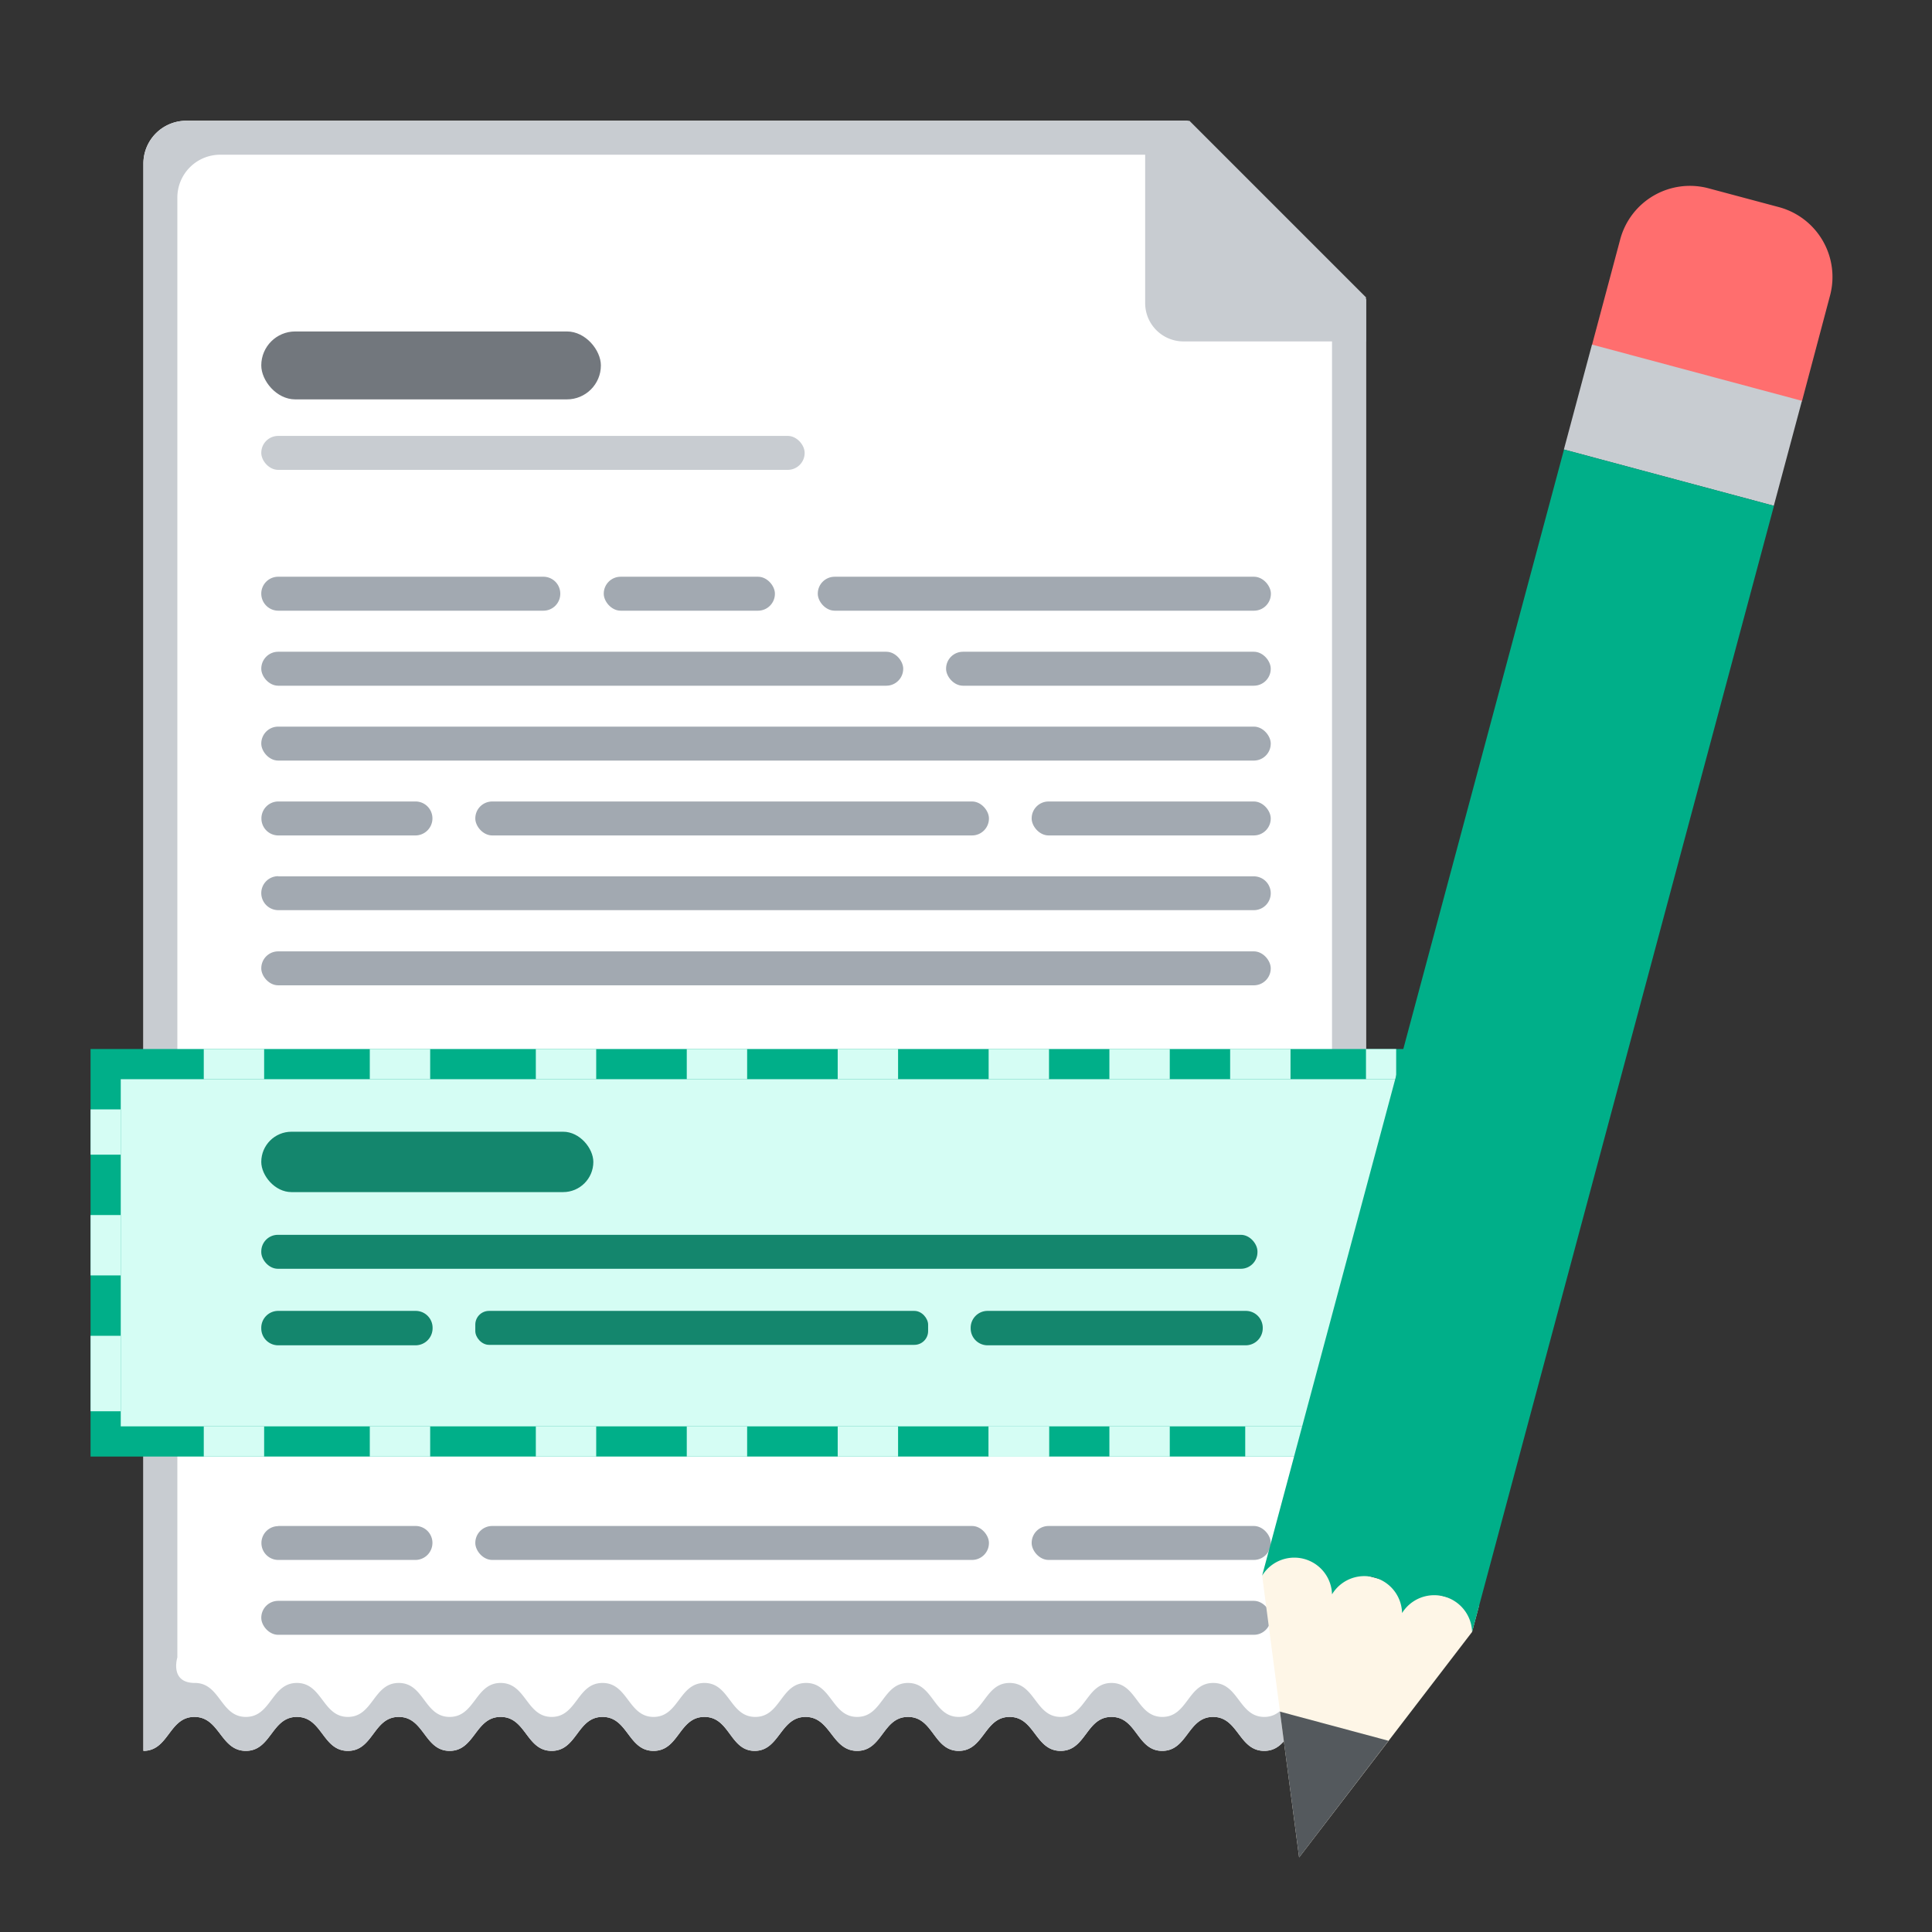 <svg xmlns="http://www.w3.org/2000/svg" viewBox="0 0 128 128">
	<rect x="0" y="0" width="128" height="128" fill="#333333" stroke="none"/>
	<path d="M90.5 19.84L78.66 8H12.34a2.84 2.84 0 00-2.84 2.84V116c1.69 0 1.69-2.25 3.38-2.25S14.6 116 16.29 116s1.69-2.25 3.38-2.25 1.69 2.25 3.38 2.25 1.68-2.25 3.37-2.25 1.69 2.25 3.37 2.25 1.69-2.25 3.38-2.25 1.69 2.25 3.38 2.25 1.68-2.25 3.37-2.25S41.61 116 43.3 116s1.68-2.25 3.37-2.25S48.35 116 50 116s1.69-2.25 3.37-2.25S55.1 116 56.79 116s1.68-2.25 3.37-2.25 1.68 2.25 3.36 2.25 1.69-2.25 3.37-2.25 1.69 2.25 3.38 2.25 1.68-2.25 3.37-2.25S75.32 116 77 116s1.69-2.25 3.37-2.25 1.7 2.25 3.39 2.25 1.68-2.25 3.37-2.25S88.81 116 90.5 116V19.84z" fill="#fff"/>
    <path d="M90.5 22.62H78.41a2.54 2.54 0 01-2.54-2.53V8h2.93l11.7 11.7z" fill="#c8ccd1" fill-rule="evenodd"/>
    <path d="M90.5 19.84L78.66 8H12.34a2.84 2.84 0 00-2.84 2.84V116c1.69 0 1.69-2.25 3.38-2.25S14.6 116 16.29 116s1.69-2.25 3.38-2.25 1.69 2.25 3.38 2.25 1.68-2.25 3.37-2.25 1.69 2.25 3.37 2.25 1.69-2.25 3.38-2.25 1.69 2.25 3.38 2.25 1.68-2.25 3.37-2.25S41.61 116 43.3 116s1.68-2.25 3.37-2.25S48.35 116 50 116s1.69-2.25 3.37-2.25S55.1 116 56.79 116s1.68-2.25 3.37-2.25 1.68 2.25 3.36 2.25 1.69-2.25 3.37-2.25 1.69 2.25 3.38 2.25 1.68-2.25 3.37-2.25S75.32 116 77 116s1.69-2.25 3.37-2.25 1.7 2.25 3.39 2.25 1.68-2.25 3.37-2.25S88.81 116 90.5 116V19.84zm-3.37 91.66c-1.69 0-1.69 2.25-3.37 2.25s-1.69-2.25-3.38-2.25-1.68 2.25-3.37 2.25-1.69-2.25-3.37-2.25-1.69 2.25-3.37 2.25-1.69-2.25-3.38-2.25-1.68 2.25-3.37 2.25-1.68-2.25-3.36-2.25-1.69 2.25-3.37 2.25-1.69-2.25-3.38-2.25-1.68 2.25-3.37 2.25-1.69-2.25-3.37-2.25-1.69 2.25-3.37 2.25-1.69-2.25-3.38-2.25-1.69 2.25-3.37 2.25-1.69-2.25-3.38-2.25-1.69 2.25-3.38 2.25-1.68-2.25-3.37-2.25-1.69 2.25-3.37 2.25-1.69-2.25-3.38-2.25-1.69 2.25-3.38 2.25-1.69-2.25-3.38-2.25-1.16-1.69-1.16-1.69V13.09a2.84 2.84 0 012.84-2.84h64.07l9.59 9.59v90s.56 1.66-1.12 1.66z" fill="#c8ccd1"/>
    <path fill="#00af89" d="M6 69.5h89v27H6z"/>
    <path fill="#d5fdf4" d="M8 71.5h85v23H8z"/>
    <rect x="17.31" y="81.81" width="66" height="2.25" rx="1.1" fill="#14866d"/>
    <rect x="17.31" y="74.98" width="22" height="4" rx="2" fill="#14866d"/>
    <path d="M18.44 86.85h9.09A1.12 1.12 0 0128.66 88a1.13 1.13 0 01-1.13 1.13h-9.09A1.12 1.12 0 0117.31 88a1.12 1.12 0 011.13-1.15z" fill="#14866d"/>
    <path d="M65.44 86.85h17.09A1.12 1.12 0 0183.66 88a1.13 1.13 0 01-1.13 1.13H65.44A1.12 1.12 0 0164.31 88a1.12 1.12 0 011.13-1.15z" fill="#14866d"/>
    <rect x="31.49" y="86.85" width="30" height="2.25" rx=".91" fill="#14866d"/>
    <path fill="#d5fdf4" d="M13.5 94.5h4v2h-4z"/>
    <path fill="#d5fdf4" d="M24.5 94.5h4v2h-4z"/>
    <path fill="#d5fdf4" d="M35.5 94.5h4v2h-4z"/>
    <path fill="#d5fdf4" d="M45.5 94.5h4v2h-4z"/>
    <path fill="#d5fdf4" d="M55.5 94.5h4v2h-4z"/>
    <path fill="#d5fdf4" d="M65.5 94.5h4v2h-4z"/>
    <path fill="#d5fdf4" d="M8 88.5v5H6v-5z"/>
    <path fill="#d5fdf4" d="M8 73.5v3H6v-3z"/>
    <path fill="#d5fdf4" d="M8 80.5v4H6v-4z"/>
    <path fill="#d5fdf4" d="M13.5 69.5h4v2h-4z"/>
    <path fill="#d5fdf4" d="M24.5 69.5h4v2h-4z"/>
    <path fill="#d5fdf4" d="M35.5 69.5h4v2h-4z"/>
    <path fill="#d5fdf4" d="M45.5 69.5h4v2h-4z"/>
    <path fill="#d5fdf4" d="M55.5 69.5h4v2h-4z"/>
    <path fill="#d5fdf4" d="M73.5 69.5h4v2h-4z"/>
    <path fill="#d5fdf4" d="M81.5 69.5h4v2h-4z"/>
    <path fill="#d5fdf4" d="M90.5 69.5h2v2h-2z"/>
    <path fill="#d5fdf4" d="M65.5 94.5h4v2h-4z"/>
    <path fill="#d5fdf4" d="M73.5 94.5h4v2h-4z"/>
    <path fill="#d5fdf4" d="M82.5 94.5h4v2h-4z"/>
    <path fill="#d5fdf4" d="M65.5 69.5h4v2h-4z"/>
    <rect x="17.31" y="63.03" width="66.88" height="2.25" rx="1.12" fill="#a2a9b1"/>
    <path d="M18.44 58.06h64.63a1.12 1.12 0 011.12 1.12 1.12 1.12 0 01-1.12 1.12H18.44a1.13 1.13 0 01-1.13-1.13 1.12 1.12 0 011.12-1.12z" fill="#a2a9b1"/>
    <rect x="17.31" y="48.14" width="66.88" height="2.25" rx="1.12" fill="#a2a9b1"/>
    <path d="M18.44 53.1h9.09a1.12 1.12 0 011.12 1.12 1.13 1.13 0 01-1.13 1.13h-9.08a1.12 1.12 0 01-1.12-1.12 1.12 1.12 0 011.12-1.13z" fill="#a2a9b1"/>
    <rect x="40" y="38.21" width="11.34" height="2.25" rx="1.12" fill="#a2a9b1"/>
    <rect x="68.35" y="53.1" width="15.84" height="2.25" rx="1.12" fill="#a2a9b1"/>
    <rect x="62.68" y="43.18" width="21.51" height="2.25" rx="1.12" fill="#a2a9b1"/>
    <rect x="31.49" y="53.1" width="34.03" height="2.25" rx="1.12" fill="#a2a9b1"/>
    <rect x="17.31" y="106.06" width="66.88" height="2.25" rx="1.12" fill="#a2a9b1"/>
    <path d="M18.44 101.1h9.09a1.12 1.12 0 011.12 1.12 1.13 1.13 0 01-1.13 1.13h-9.08a1.12 1.12 0 01-1.12-1.12 1.12 1.12 0 011.12-1.12z" fill="#a2a9b1"/>
    <rect x="68.35" y="101.1" width="15.84" height="2.25" rx="1.12" fill="#a2a9b1"/>
    <rect x="31.49" y="101.1" width="34.03" height="2.25" rx="1.12" fill="#a2a9b1"/>
    <rect x="17.31" y="43.18" width="42.53" height="2.25" rx="1.12" fill="#a2a9b1"/>
    <path d="M18.44 38.21H36a1.12 1.12 0 011.12 1.12A1.12 1.12 0 0136 40.46H18.44a1.13 1.13 0 01-1.13-1.13 1.12 1.12 0 011.12-1.12z" fill="#a2a9b1"/>
    <rect x="17.31" y="21.96" width="22.5" height="4.5" rx="2.25" fill="#72777d"/>
    <rect x="17.31" y="28.88" width="36" height="2.25" rx="1.12" fill="#c8ccd1"/>
    <rect x="54.18" y="38.21" width="30.02" height="2.25" rx="1.12" fill="#a2a9b1"/>
    <path fill="#fef6e7" fill-rule="evenodd" d="M86.07 123.06l-2.45-18.67.46-1.74 13.91 3.73-.46 1.74-11.46 14.94z"/>
    <path fill="#54595d" d="M84.8 113.4l1.27 9.66 5.92-7.73-7.19-1.93z"/>
    <path d="M121.24 19.6a4.79 4.79 0 00-3.39-5.88l-4.64-1.24a4.78 4.78 0 00-5.87 3.39l-1.87 7 13.91 3.73z" fill="#ff6e6e"/>
    <path fill="#c8ccd1" d="M103.61 29.784l1.863-6.955 13.91 3.727-1.864 6.955z"/>
    <path d="M83.62 104.39l20-74.61 13.91 3.73-20 74.61a2.51 2.51 0 00-4.64-1.25 2.5 2.5 0 00-4.64-1.24 2.5 2.5 0 00-4.63-1.24z" fill="#00af89"/>
</svg>
